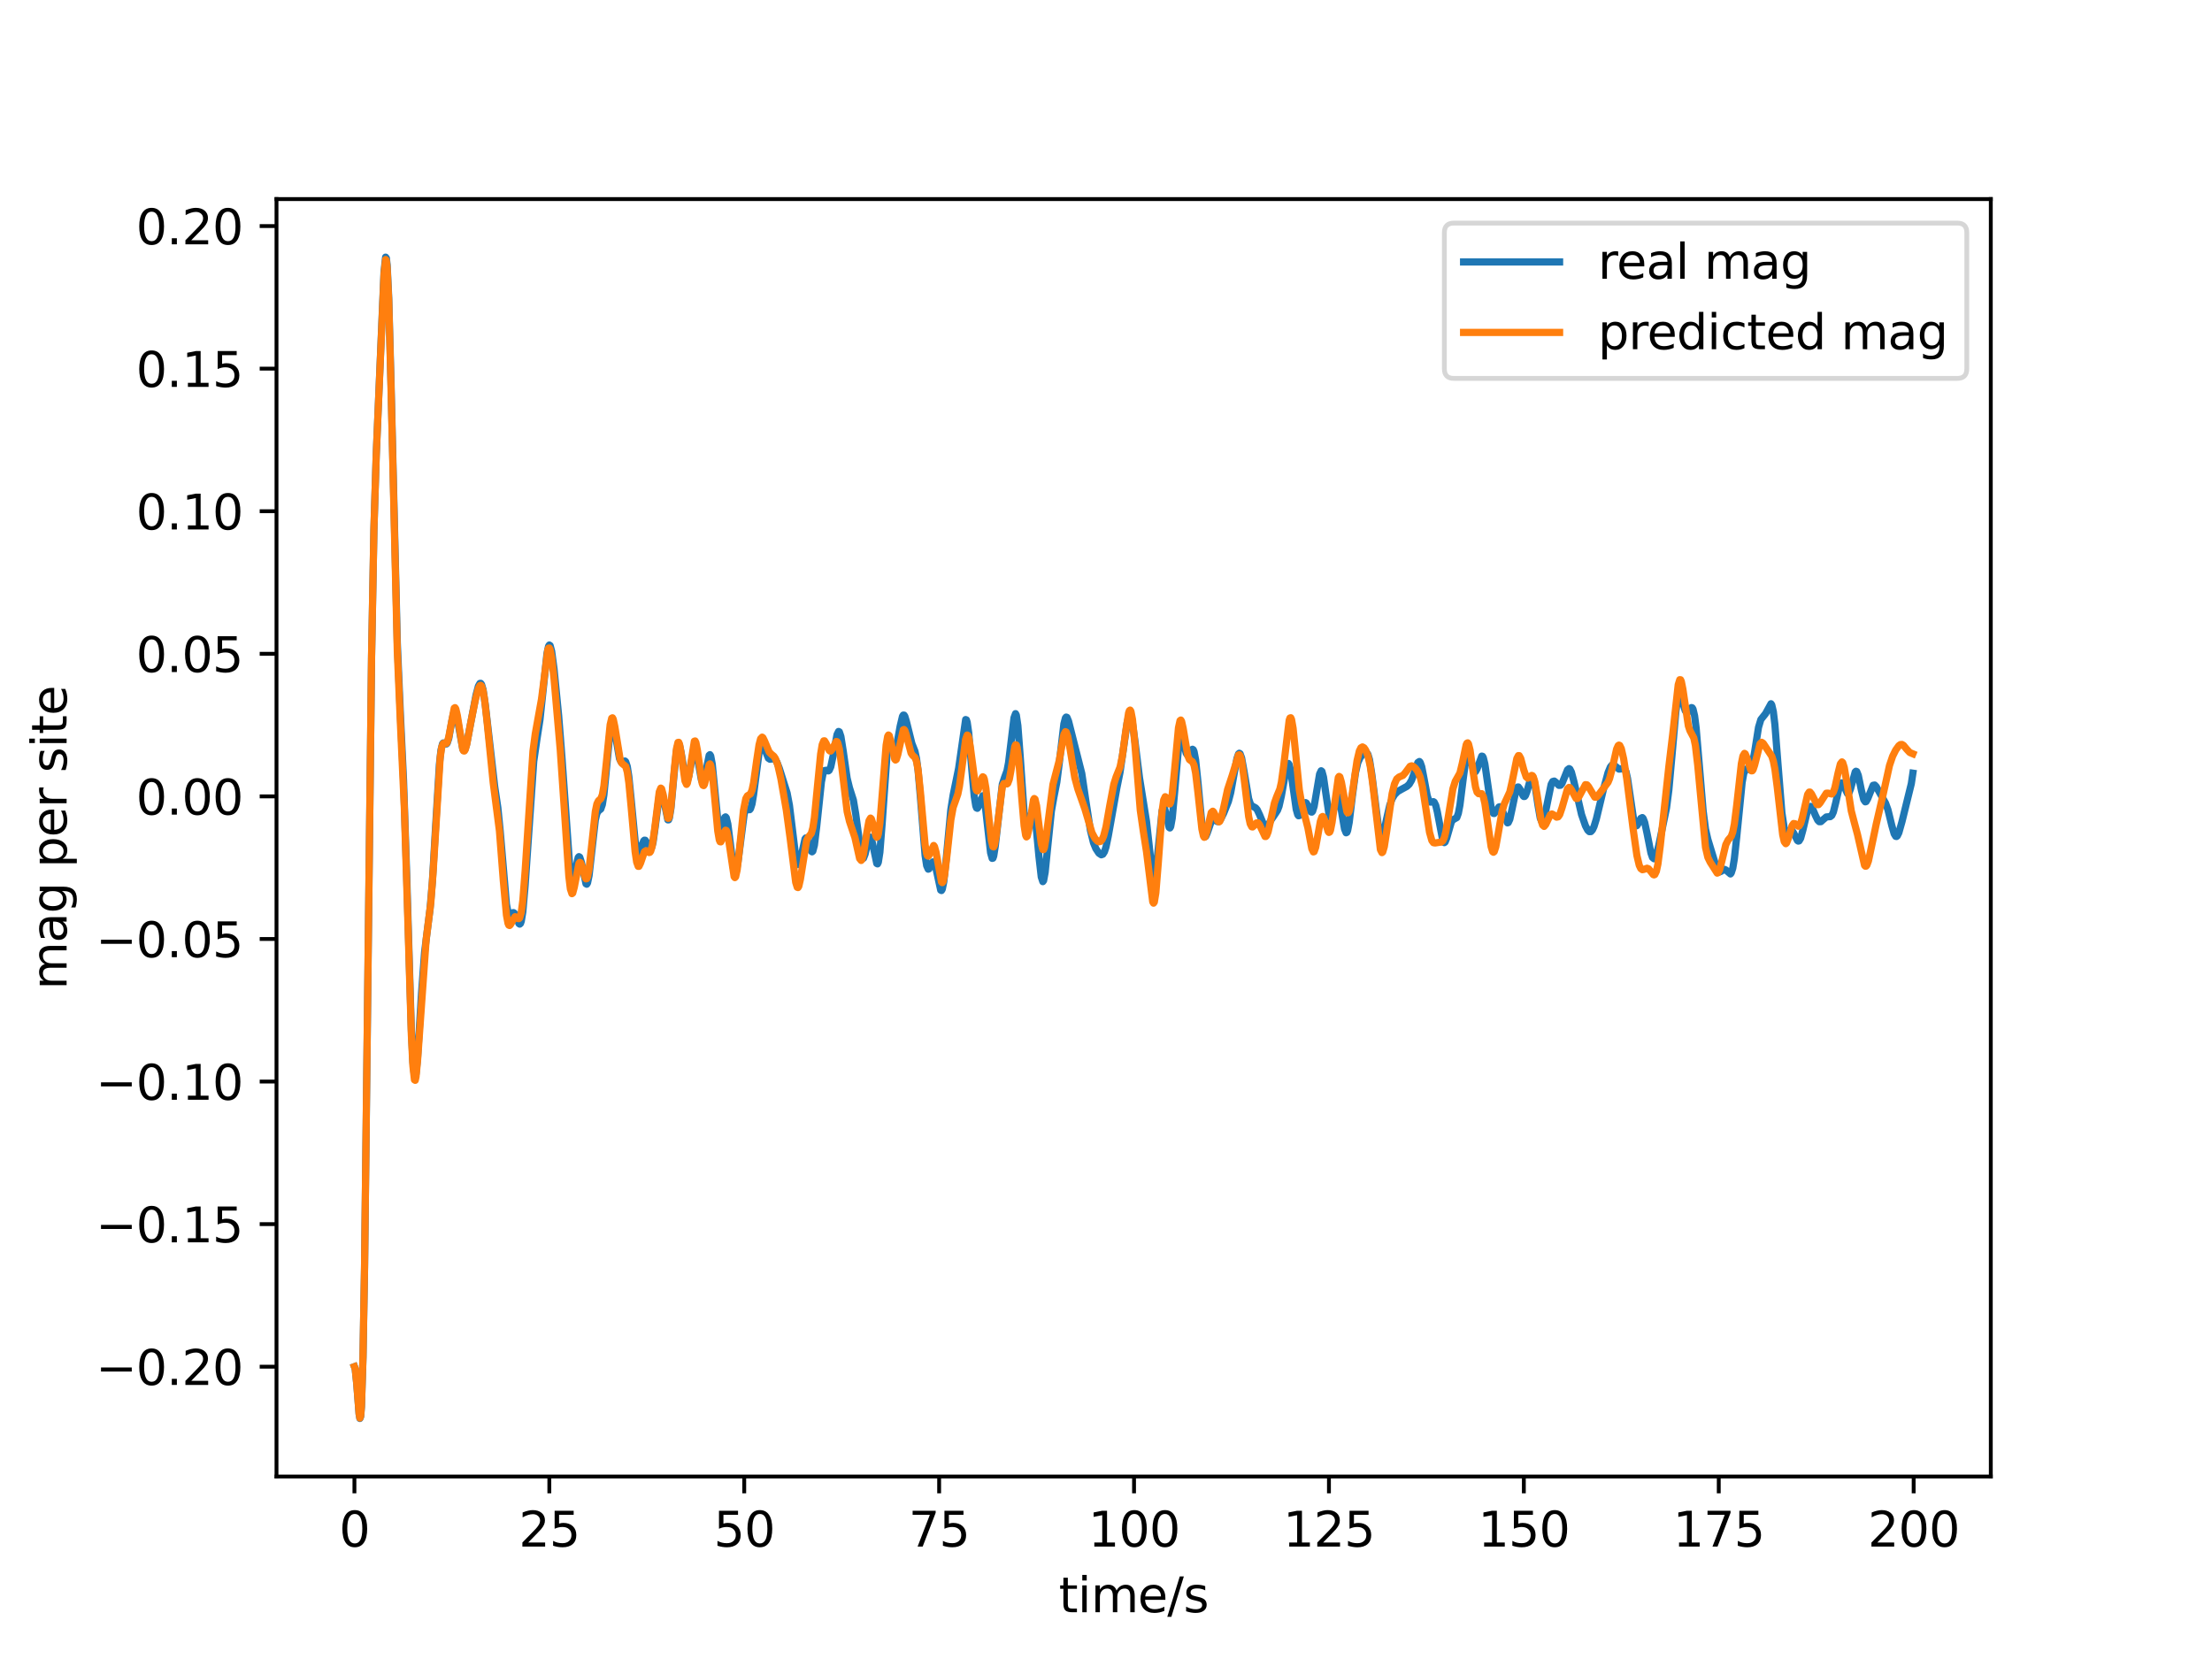 <?xml version="1.0" encoding="utf-8" standalone="no"?>
<!DOCTYPE svg PUBLIC "-//W3C//DTD SVG 1.1//EN"
  "http://www.w3.org/Graphics/SVG/1.1/DTD/svg11.dtd">
<svg xmlns:xlink="http://www.w3.org/1999/xlink" width="460.8pt" height="345.6pt" viewBox="0 0 460.8 345.6" xmlns="http://www.w3.org/2000/svg" version="1.1">
 <defs>
  <style type="text/css">*{stroke-linejoin: round; stroke-linecap: butt}</style>
 </defs>
 <g id="figure_1">
  <g id="patch_1">
   <path d="M 0 345.6 
L 460.8 345.6 
L 460.8 0 
L 0 0 
z
" style="fill: #ffffff"/>
  </g>
  <g id="axes_1">
   <g id="patch_2">
    <path d="M 57.6 307.584 
L 414.72 307.584 
L 414.72 41.472 
L 57.6 41.472 
z
" style="fill: #ffffff"/>
   </g>
   <g id="matplotlib.axis_1">
    <g id="xtick_1">
     <g id="line2d_1">
      <defs>
       <path id="mcef6d8ab98" d="M 0 0 
L 0 3.5 
" style="stroke: #000000; stroke-width: 0.8"/>
      </defs>
      <g>
       <use xlink:href="#mcef6d8ab98" x="73.833" y="307.584" style="stroke: #000000; stroke-width: 0.8"/>
      </g>
     </g>
     <g id="text_1">
      <!-- 0 -->
      <g transform="translate(70.651 322.182) scale(0.1 -0.1)">
       <defs>
        <path id="DejaVuSans-30" d="M 2034 4250 
Q 1547 4250 1301 3770 
Q 1056 3291 1056 2328 
Q 1056 1369 1301 889 
Q 1547 409 2034 409 
Q 2525 409 2770 889 
Q 3016 1369 3016 2328 
Q 3016 3291 2770 3770 
Q 2525 4250 2034 4250 
z
M 2034 4750 
Q 2819 4750 3233 4129 
Q 3647 3509 3647 2328 
Q 3647 1150 3233 529 
Q 2819 -91 2034 -91 
Q 1250 -91 836 529 
Q 422 1150 422 2328 
Q 422 3509 836 4129 
Q 1250 4750 2034 4750 
z
" transform="scale(0.016)"/>
       </defs>
       <use xlink:href="#DejaVuSans-30"/>
      </g>
     </g>
    </g>
    <g id="xtick_2">
     <g id="line2d_2">
      <g>
       <use xlink:href="#mcef6d8ab98" x="114.435" y="307.584" style="stroke: #000000; stroke-width: 0.8"/>
      </g>
     </g>
     <g id="text_2">
      <!-- 25 -->
      <g transform="translate(108.072 322.182) scale(0.1 -0.1)">
       <defs>
        <path id="DejaVuSans-32" d="M 1228 531 
L 3431 531 
L 3431 0 
L 469 0 
L 469 531 
Q 828 903 1448 1529 
Q 2069 2156 2228 2338 
Q 2531 2678 2651 2914 
Q 2772 3150 2772 3378 
Q 2772 3750 2511 3984 
Q 2250 4219 1831 4219 
Q 1534 4219 1204 4116 
Q 875 4013 500 3803 
L 500 4441 
Q 881 4594 1212 4672 
Q 1544 4750 1819 4750 
Q 2544 4750 2975 4387 
Q 3406 4025 3406 3419 
Q 3406 3131 3298 2873 
Q 3191 2616 2906 2266 
Q 2828 2175 2409 1742 
Q 1991 1309 1228 531 
z
" transform="scale(0.016)"/>
        <path id="DejaVuSans-35" d="M 691 4666 
L 3169 4666 
L 3169 4134 
L 1269 4134 
L 1269 2991 
Q 1406 3038 1543 3061 
Q 1681 3084 1819 3084 
Q 2600 3084 3056 2656 
Q 3513 2228 3513 1497 
Q 3513 744 3044 326 
Q 2575 -91 1722 -91 
Q 1428 -91 1123 -41 
Q 819 9 494 109 
L 494 744 
Q 775 591 1075 516 
Q 1375 441 1709 441 
Q 2250 441 2565 725 
Q 2881 1009 2881 1497 
Q 2881 1984 2565 2268 
Q 2250 2553 1709 2553 
Q 1456 2553 1204 2497 
Q 953 2441 691 2322 
L 691 4666 
z
" transform="scale(0.016)"/>
       </defs>
       <use xlink:href="#DejaVuSans-32"/>
       <use xlink:href="#DejaVuSans-35" x="63.623"/>
      </g>
     </g>
    </g>
    <g id="xtick_3">
     <g id="line2d_3">
      <g>
       <use xlink:href="#mcef6d8ab98" x="155.037" y="307.584" style="stroke: #000000; stroke-width: 0.8"/>
      </g>
     </g>
     <g id="text_3">
      <!-- 50 -->
      <g transform="translate(148.674 322.182) scale(0.1 -0.1)">
       <use xlink:href="#DejaVuSans-35"/>
       <use xlink:href="#DejaVuSans-30" x="63.623"/>
      </g>
     </g>
    </g>
    <g id="xtick_4">
     <g id="line2d_4">
      <g>
       <use xlink:href="#mcef6d8ab98" x="195.639" y="307.584" style="stroke: #000000; stroke-width: 0.8"/>
      </g>
     </g>
     <g id="text_4">
      <!-- 75 -->
      <g transform="translate(189.277 322.182) scale(0.1 -0.1)">
       <defs>
        <path id="DejaVuSans-37" d="M 525 4666 
L 3525 4666 
L 3525 4397 
L 1831 0 
L 1172 0 
L 2766 4134 
L 525 4134 
L 525 4666 
z
" transform="scale(0.016)"/>
       </defs>
       <use xlink:href="#DejaVuSans-37"/>
       <use xlink:href="#DejaVuSans-35" x="63.623"/>
      </g>
     </g>
    </g>
    <g id="xtick_5">
     <g id="line2d_5">
      <g>
       <use xlink:href="#mcef6d8ab98" x="236.241" y="307.584" style="stroke: #000000; stroke-width: 0.8"/>
      </g>
     </g>
     <g id="text_5">
      <!-- 100 -->
      <g transform="translate(226.697 322.182) scale(0.1 -0.1)">
       <defs>
        <path id="DejaVuSans-31" d="M 794 531 
L 1825 531 
L 1825 4091 
L 703 3866 
L 703 4441 
L 1819 4666 
L 2450 4666 
L 2450 531 
L 3481 531 
L 3481 0 
L 794 0 
L 794 531 
z
" transform="scale(0.016)"/>
       </defs>
       <use xlink:href="#DejaVuSans-31"/>
       <use xlink:href="#DejaVuSans-30" x="63.623"/>
       <use xlink:href="#DejaVuSans-30" x="127.246"/>
      </g>
     </g>
    </g>
    <g id="xtick_6">
     <g id="line2d_6">
      <g>
       <use xlink:href="#mcef6d8ab98" x="276.843" y="307.584" style="stroke: #000000; stroke-width: 0.8"/>
      </g>
     </g>
     <g id="text_6">
      <!-- 125 -->
      <g transform="translate(267.3 322.182) scale(0.1 -0.1)">
       <use xlink:href="#DejaVuSans-31"/>
       <use xlink:href="#DejaVuSans-32" x="63.623"/>
       <use xlink:href="#DejaVuSans-35" x="127.246"/>
      </g>
     </g>
    </g>
    <g id="xtick_7">
     <g id="line2d_7">
      <g>
       <use xlink:href="#mcef6d8ab98" x="317.445" y="307.584" style="stroke: #000000; stroke-width: 0.8"/>
      </g>
     </g>
     <g id="text_7">
      <!-- 150 -->
      <g transform="translate(307.902 322.182) scale(0.1 -0.1)">
       <use xlink:href="#DejaVuSans-31"/>
       <use xlink:href="#DejaVuSans-35" x="63.623"/>
       <use xlink:href="#DejaVuSans-30" x="127.246"/>
      </g>
     </g>
    </g>
    <g id="xtick_8">
     <g id="line2d_8">
      <g>
       <use xlink:href="#mcef6d8ab98" x="358.048" y="307.584" style="stroke: #000000; stroke-width: 0.8"/>
      </g>
     </g>
     <g id="text_8">
      <!-- 175 -->
      <g transform="translate(348.504 322.182) scale(0.1 -0.1)">
       <use xlink:href="#DejaVuSans-31"/>
       <use xlink:href="#DejaVuSans-37" x="63.623"/>
       <use xlink:href="#DejaVuSans-35" x="127.246"/>
      </g>
     </g>
    </g>
    <g id="xtick_9">
     <g id="line2d_9">
      <g>
       <use xlink:href="#mcef6d8ab98" x="398.65" y="307.584" style="stroke: #000000; stroke-width: 0.8"/>
      </g>
     </g>
     <g id="text_9">
      <!-- 200 -->
      <g transform="translate(389.106 322.182) scale(0.1 -0.1)">
       <use xlink:href="#DejaVuSans-32"/>
       <use xlink:href="#DejaVuSans-30" x="63.623"/>
       <use xlink:href="#DejaVuSans-30" x="127.246"/>
      </g>
     </g>
    </g>
    <g id="text_10">
     <!-- time/s -->
     <g transform="translate(220.575 335.861) scale(0.1 -0.1)">
      <defs>
       <path id="DejaVuSans-74" d="M 1172 4494 
L 1172 3500 
L 2356 3500 
L 2356 3053 
L 1172 3053 
L 1172 1153 
Q 1172 725 1289 603 
Q 1406 481 1766 481 
L 2356 481 
L 2356 0 
L 1766 0 
Q 1100 0 847 248 
Q 594 497 594 1153 
L 594 3053 
L 172 3053 
L 172 3500 
L 594 3500 
L 594 4494 
L 1172 4494 
z
" transform="scale(0.016)"/>
       <path id="DejaVuSans-69" d="M 603 3500 
L 1178 3500 
L 1178 0 
L 603 0 
L 603 3500 
z
M 603 4863 
L 1178 4863 
L 1178 4134 
L 603 4134 
L 603 4863 
z
" transform="scale(0.016)"/>
       <path id="DejaVuSans-6d" d="M 3328 2828 
Q 3544 3216 3844 3400 
Q 4144 3584 4550 3584 
Q 5097 3584 5394 3201 
Q 5691 2819 5691 2113 
L 5691 0 
L 5113 0 
L 5113 2094 
Q 5113 2597 4934 2840 
Q 4756 3084 4391 3084 
Q 3944 3084 3684 2787 
Q 3425 2491 3425 1978 
L 3425 0 
L 2847 0 
L 2847 2094 
Q 2847 2600 2669 2842 
Q 2491 3084 2119 3084 
Q 1678 3084 1418 2786 
Q 1159 2488 1159 1978 
L 1159 0 
L 581 0 
L 581 3500 
L 1159 3500 
L 1159 2956 
Q 1356 3278 1631 3431 
Q 1906 3584 2284 3584 
Q 2666 3584 2933 3390 
Q 3200 3197 3328 2828 
z
" transform="scale(0.016)"/>
       <path id="DejaVuSans-65" d="M 3597 1894 
L 3597 1613 
L 953 1613 
Q 991 1019 1311 708 
Q 1631 397 2203 397 
Q 2534 397 2845 478 
Q 3156 559 3463 722 
L 3463 178 
Q 3153 47 2828 -22 
Q 2503 -91 2169 -91 
Q 1331 -91 842 396 
Q 353 884 353 1716 
Q 353 2575 817 3079 
Q 1281 3584 2069 3584 
Q 2775 3584 3186 3129 
Q 3597 2675 3597 1894 
z
M 3022 2063 
Q 3016 2534 2758 2815 
Q 2500 3097 2075 3097 
Q 1594 3097 1305 2825 
Q 1016 2553 972 2059 
L 3022 2063 
z
" transform="scale(0.016)"/>
       <path id="DejaVuSans-2f" d="M 1625 4666 
L 2156 4666 
L 531 -594 
L 0 -594 
L 1625 4666 
z
" transform="scale(0.016)"/>
       <path id="DejaVuSans-73" d="M 2834 3397 
L 2834 2853 
Q 2591 2978 2328 3040 
Q 2066 3103 1784 3103 
Q 1356 3103 1142 2972 
Q 928 2841 928 2578 
Q 928 2378 1081 2264 
Q 1234 2150 1697 2047 
L 1894 2003 
Q 2506 1872 2764 1633 
Q 3022 1394 3022 966 
Q 3022 478 2636 193 
Q 2250 -91 1575 -91 
Q 1294 -91 989 -36 
Q 684 19 347 128 
L 347 722 
Q 666 556 975 473 
Q 1284 391 1588 391 
Q 1994 391 2212 530 
Q 2431 669 2431 922 
Q 2431 1156 2273 1281 
Q 2116 1406 1581 1522 
L 1381 1569 
Q 847 1681 609 1914 
Q 372 2147 372 2553 
Q 372 3047 722 3315 
Q 1072 3584 1716 3584 
Q 2034 3584 2315 3537 
Q 2597 3491 2834 3397 
z
" transform="scale(0.016)"/>
      </defs>
      <use xlink:href="#DejaVuSans-74"/>
      <use xlink:href="#DejaVuSans-69" x="39.209"/>
      <use xlink:href="#DejaVuSans-6d" x="66.992"/>
      <use xlink:href="#DejaVuSans-65" x="164.404"/>
      <use xlink:href="#DejaVuSans-2f" x="225.928"/>
      <use xlink:href="#DejaVuSans-73" x="259.619"/>
     </g>
    </g>
   </g>
   <g id="matplotlib.axis_2">
    <g id="ytick_1">
     <g id="line2d_10">
      <defs>
       <path id="mfdb10398ef" d="M 0 0 
L -3.5 0 
" style="stroke: #000000; stroke-width: 0.8"/>
      </defs>
      <g>
       <use xlink:href="#mfdb10398ef" x="57.6" y="284.705" style="stroke: #000000; stroke-width: 0.8"/>
      </g>
     </g>
     <g id="text_11">
      <!-- −0.20 -->
      <g transform="translate(19.955 288.504) scale(0.1 -0.1)">
       <defs>
        <path id="DejaVuSans-2212" d="M 678 2272 
L 4684 2272 
L 4684 1741 
L 678 1741 
L 678 2272 
z
" transform="scale(0.016)"/>
        <path id="DejaVuSans-2e" d="M 684 794 
L 1344 794 
L 1344 0 
L 684 0 
L 684 794 
z
" transform="scale(0.016)"/>
       </defs>
       <use xlink:href="#DejaVuSans-2212"/>
       <use xlink:href="#DejaVuSans-30" x="83.789"/>
       <use xlink:href="#DejaVuSans-2e" x="147.412"/>
       <use xlink:href="#DejaVuSans-32" x="179.199"/>
       <use xlink:href="#DejaVuSans-30" x="242.822"/>
      </g>
     </g>
    </g>
    <g id="ytick_2">
     <g id="line2d_11">
      <g>
       <use xlink:href="#mfdb10398ef" x="57.6" y="255.004" style="stroke: #000000; stroke-width: 0.8"/>
      </g>
     </g>
     <g id="text_12">
      <!-- −0.15 -->
      <g transform="translate(19.955 258.803) scale(0.1 -0.1)">
       <use xlink:href="#DejaVuSans-2212"/>
       <use xlink:href="#DejaVuSans-30" x="83.789"/>
       <use xlink:href="#DejaVuSans-2e" x="147.412"/>
       <use xlink:href="#DejaVuSans-31" x="179.199"/>
       <use xlink:href="#DejaVuSans-35" x="242.822"/>
      </g>
     </g>
    </g>
    <g id="ytick_3">
     <g id="line2d_12">
      <g>
       <use xlink:href="#mfdb10398ef" x="57.6" y="225.303" style="stroke: #000000; stroke-width: 0.8"/>
      </g>
     </g>
     <g id="text_13">
      <!-- −0.10 -->
      <g transform="translate(19.955 229.102) scale(0.1 -0.1)">
       <use xlink:href="#DejaVuSans-2212"/>
       <use xlink:href="#DejaVuSans-30" x="83.789"/>
       <use xlink:href="#DejaVuSans-2e" x="147.412"/>
       <use xlink:href="#DejaVuSans-31" x="179.199"/>
       <use xlink:href="#DejaVuSans-30" x="242.822"/>
      </g>
     </g>
    </g>
    <g id="ytick_4">
     <g id="line2d_13">
      <g>
       <use xlink:href="#mfdb10398ef" x="57.6" y="195.602" style="stroke: #000000; stroke-width: 0.8"/>
      </g>
     </g>
     <g id="text_14">
      <!-- −0.05 -->
      <g transform="translate(19.955 199.401) scale(0.1 -0.1)">
       <use xlink:href="#DejaVuSans-2212"/>
       <use xlink:href="#DejaVuSans-30" x="83.789"/>
       <use xlink:href="#DejaVuSans-2e" x="147.412"/>
       <use xlink:href="#DejaVuSans-30" x="179.199"/>
       <use xlink:href="#DejaVuSans-35" x="242.822"/>
      </g>
     </g>
    </g>
    <g id="ytick_5">
     <g id="line2d_14">
      <g>
       <use xlink:href="#mfdb10398ef" x="57.6" y="165.901" style="stroke: #000000; stroke-width: 0.8"/>
      </g>
     </g>
     <g id="text_15">
      <!-- 0.00 -->
      <g transform="translate(28.334 169.7) scale(0.1 -0.1)">
       <use xlink:href="#DejaVuSans-30"/>
       <use xlink:href="#DejaVuSans-2e" x="63.623"/>
       <use xlink:href="#DejaVuSans-30" x="95.41"/>
       <use xlink:href="#DejaVuSans-30" x="159.033"/>
      </g>
     </g>
    </g>
    <g id="ytick_6">
     <g id="line2d_15">
      <g>
       <use xlink:href="#mfdb10398ef" x="57.6" y="136.2" style="stroke: #000000; stroke-width: 0.8"/>
      </g>
     </g>
     <g id="text_16">
      <!-- 0.05 -->
      <g transform="translate(28.334 139.999) scale(0.1 -0.1)">
       <use xlink:href="#DejaVuSans-30"/>
       <use xlink:href="#DejaVuSans-2e" x="63.623"/>
       <use xlink:href="#DejaVuSans-30" x="95.41"/>
       <use xlink:href="#DejaVuSans-35" x="159.033"/>
      </g>
     </g>
    </g>
    <g id="ytick_7">
     <g id="line2d_16">
      <g>
       <use xlink:href="#mfdb10398ef" x="57.6" y="106.499" style="stroke: #000000; stroke-width: 0.8"/>
      </g>
     </g>
     <g id="text_17">
      <!-- 0.10 -->
      <g transform="translate(28.334 110.298) scale(0.1 -0.1)">
       <use xlink:href="#DejaVuSans-30"/>
       <use xlink:href="#DejaVuSans-2e" x="63.623"/>
       <use xlink:href="#DejaVuSans-31" x="95.41"/>
       <use xlink:href="#DejaVuSans-30" x="159.033"/>
      </g>
     </g>
    </g>
    <g id="ytick_8">
     <g id="line2d_17">
      <g>
       <use xlink:href="#mfdb10398ef" x="57.6" y="76.798" style="stroke: #000000; stroke-width: 0.8"/>
      </g>
     </g>
     <g id="text_18">
      <!-- 0.15 -->
      <g transform="translate(28.334 80.597) scale(0.1 -0.1)">
       <use xlink:href="#DejaVuSans-30"/>
       <use xlink:href="#DejaVuSans-2e" x="63.623"/>
       <use xlink:href="#DejaVuSans-31" x="95.41"/>
       <use xlink:href="#DejaVuSans-35" x="159.033"/>
      </g>
     </g>
    </g>
    <g id="ytick_9">
     <g id="line2d_18">
      <g>
       <use xlink:href="#mfdb10398ef" x="57.6" y="47.097" style="stroke: #000000; stroke-width: 0.8"/>
      </g>
     </g>
     <g id="text_19">
      <!-- 0.20 -->
      <g transform="translate(28.334 50.897) scale(0.1 -0.1)">
       <use xlink:href="#DejaVuSans-30"/>
       <use xlink:href="#DejaVuSans-2e" x="63.623"/>
       <use xlink:href="#DejaVuSans-32" x="95.41"/>
       <use xlink:href="#DejaVuSans-30" x="159.033"/>
      </g>
     </g>
    </g>
    <g id="text_20">
     <!-- mag per site -->
     <g transform="translate(13.875 206.151) rotate(-90) scale(0.1 -0.1)">
      <defs>
       <path id="DejaVuSans-61" d="M 2194 1759 
Q 1497 1759 1228 1600 
Q 959 1441 959 1056 
Q 959 750 1161 570 
Q 1363 391 1709 391 
Q 2188 391 2477 730 
Q 2766 1069 2766 1631 
L 2766 1759 
L 2194 1759 
z
M 3341 1997 
L 3341 0 
L 2766 0 
L 2766 531 
Q 2569 213 2275 61 
Q 1981 -91 1556 -91 
Q 1019 -91 701 211 
Q 384 513 384 1019 
Q 384 1609 779 1909 
Q 1175 2209 1959 2209 
L 2766 2209 
L 2766 2266 
Q 2766 2663 2505 2880 
Q 2244 3097 1772 3097 
Q 1472 3097 1187 3025 
Q 903 2953 641 2809 
L 641 3341 
Q 956 3463 1253 3523 
Q 1550 3584 1831 3584 
Q 2591 3584 2966 3190 
Q 3341 2797 3341 1997 
z
" transform="scale(0.016)"/>
       <path id="DejaVuSans-67" d="M 2906 1791 
Q 2906 2416 2648 2759 
Q 2391 3103 1925 3103 
Q 1463 3103 1205 2759 
Q 947 2416 947 1791 
Q 947 1169 1205 825 
Q 1463 481 1925 481 
Q 2391 481 2648 825 
Q 2906 1169 2906 1791 
z
M 3481 434 
Q 3481 -459 3084 -895 
Q 2688 -1331 1869 -1331 
Q 1566 -1331 1297 -1286 
Q 1028 -1241 775 -1147 
L 775 -588 
Q 1028 -725 1275 -790 
Q 1522 -856 1778 -856 
Q 2344 -856 2625 -561 
Q 2906 -266 2906 331 
L 2906 616 
Q 2728 306 2450 153 
Q 2172 0 1784 0 
Q 1141 0 747 490 
Q 353 981 353 1791 
Q 353 2603 747 3093 
Q 1141 3584 1784 3584 
Q 2172 3584 2450 3431 
Q 2728 3278 2906 2969 
L 2906 3500 
L 3481 3500 
L 3481 434 
z
" transform="scale(0.016)"/>
       <path id="DejaVuSans-20" transform="scale(0.016)"/>
       <path id="DejaVuSans-70" d="M 1159 525 
L 1159 -1331 
L 581 -1331 
L 581 3500 
L 1159 3500 
L 1159 2969 
Q 1341 3281 1617 3432 
Q 1894 3584 2278 3584 
Q 2916 3584 3314 3078 
Q 3713 2572 3713 1747 
Q 3713 922 3314 415 
Q 2916 -91 2278 -91 
Q 1894 -91 1617 61 
Q 1341 213 1159 525 
z
M 3116 1747 
Q 3116 2381 2855 2742 
Q 2594 3103 2138 3103 
Q 1681 3103 1420 2742 
Q 1159 2381 1159 1747 
Q 1159 1113 1420 752 
Q 1681 391 2138 391 
Q 2594 391 2855 752 
Q 3116 1113 3116 1747 
z
" transform="scale(0.016)"/>
       <path id="DejaVuSans-72" d="M 2631 2963 
Q 2534 3019 2420 3045 
Q 2306 3072 2169 3072 
Q 1681 3072 1420 2755 
Q 1159 2438 1159 1844 
L 1159 0 
L 581 0 
L 581 3500 
L 1159 3500 
L 1159 2956 
Q 1341 3275 1631 3429 
Q 1922 3584 2338 3584 
Q 2397 3584 2469 3576 
Q 2541 3569 2628 3553 
L 2631 2963 
z
" transform="scale(0.016)"/>
      </defs>
      <use xlink:href="#DejaVuSans-6d"/>
      <use xlink:href="#DejaVuSans-61" x="97.412"/>
      <use xlink:href="#DejaVuSans-67" x="158.691"/>
      <use xlink:href="#DejaVuSans-20" x="222.168"/>
      <use xlink:href="#DejaVuSans-70" x="253.955"/>
      <use xlink:href="#DejaVuSans-65" x="317.432"/>
      <use xlink:href="#DejaVuSans-72" x="378.955"/>
      <use xlink:href="#DejaVuSans-20" x="420.068"/>
      <use xlink:href="#DejaVuSans-73" x="451.855"/>
      <use xlink:href="#DejaVuSans-69" x="503.955"/>
      <use xlink:href="#DejaVuSans-74" x="531.738"/>
      <use xlink:href="#DejaVuSans-65" x="570.947"/>
     </g>
    </g>
   </g>
   <g id="line2d_19">
    <path d="M 73.833 284.705 
L 73.995 285.145 
L 74.32 288.3 
L 74.807 294.574 
L 74.97 295.488 
L 75.132 295.099 
L 75.294 293.036 
L 75.619 282.855 
L 75.944 264.084 
L 76.594 207.449 
L 77.406 136.862 
L 77.893 110.341 
L 78.38 94.674 
L 80.004 56.577 
L 80.329 53.568 
L 80.491 53.779 
L 80.654 55.266 
L 80.979 62.072 
L 81.466 80.168 
L 82.765 133.887 
L 83.415 148.87 
L 84.064 162.512 
L 84.714 182.083 
L 85.689 214.557 
L 86.013 221.172 
L 86.338 224.199 
L 86.501 224.362 
L 86.663 223.708 
L 86.988 220.397 
L 87.8 207.014 
L 88.449 198.356 
L 89.099 193.155 
L 89.586 189.367 
L 90.074 183.663 
L 90.723 172.544 
L 91.535 159.217 
L 91.86 156.267 
L 92.185 154.947 
L 92.347 154.763 
L 92.672 154.885 
L 92.997 154.982 
L 93.159 154.811 
L 93.484 153.834 
L 94.134 150.16 
L 94.459 148.66 
L 94.621 148.272 
L 94.783 148.188 
L 94.946 148.42 
L 95.271 149.737 
L 96.408 156.09 
L 96.57 156.33 
L 96.732 156.318 
L 96.895 156.07 
L 97.22 154.993 
L 97.869 151.6 
L 99.168 144.765 
L 99.656 142.938 
L 99.98 142.362 
L 100.143 142.35 
L 100.305 142.553 
L 100.63 143.651 
L 101.117 146.96 
L 103.066 163.948 
L 103.716 168.294 
L 104.203 173.163 
L 105.502 188.367 
L 105.827 190.05 
L 106.152 190.593 
L 106.477 190.432 
L 106.802 190.144 
L 106.964 190.111 
L 107.126 190.203 
L 107.451 190.778 
L 108.101 192.397 
L 108.263 192.511 
L 108.426 192.368 
L 108.588 191.913 
L 108.913 189.941 
L 109.4 184.372 
L 111.187 158.614 
L 111.836 154.103 
L 112.486 149.916 
L 113.136 143.813 
L 113.948 136.123 
L 114.272 134.611 
L 114.435 134.368 
L 114.597 134.478 
L 114.922 135.676 
L 115.409 139.3 
L 116.384 149.152 
L 117.033 157.368 
L 118.82 182.478 
L 119.145 183.435 
L 119.307 183.323 
L 119.632 182.22 
L 120.444 178.638 
L 120.606 178.456 
L 120.769 178.559 
L 121.094 179.561 
L 122.068 184.1 
L 122.23 184.195 
L 122.393 183.94 
L 122.718 182.376 
L 123.205 178.045 
L 124.017 170.842 
L 124.342 169.451 
L 124.667 168.915 
L 125.154 168.539 
L 125.479 167.608 
L 125.803 165.595 
L 126.291 160.647 
L 127.103 152.224 
L 127.428 150.83 
L 127.59 150.729 
L 127.752 151.002 
L 128.077 152.441 
L 129.052 158.041 
L 129.376 158.702 
L 129.701 158.717 
L 130.188 158.533 
L 130.351 158.694 
L 130.676 159.693 
L 131.001 161.761 
L 131.488 166.595 
L 132.3 175.1 
L 132.625 177.022 
L 132.949 177.702 
L 133.112 177.627 
L 133.437 176.91 
L 134.086 175.176 
L 134.249 175.023 
L 134.411 175.037 
L 134.736 175.502 
L 135.386 176.822 
L 135.548 176.863 
L 135.71 176.676 
L 136.035 175.523 
L 136.522 172.045 
L 137.334 165.787 
L 137.659 164.91 
L 137.822 164.987 
L 138.146 166.065 
L 139.121 170.793 
L 139.283 170.789 
L 139.446 170.384 
L 139.771 168.381 
L 140.42 161.317 
L 140.907 156.565 
L 141.232 155.064 
L 141.395 154.938 
L 141.557 155.212 
L 141.882 156.747 
L 142.856 162.588 
L 143.019 162.821 
L 143.181 162.724 
L 143.506 161.63 
L 144.48 156.337 
L 144.643 156.041 
L 144.805 156.057 
L 144.968 156.385 
L 145.292 157.834 
L 146.104 162.436 
L 146.267 162.829 
L 146.429 162.911 
L 146.592 162.674 
L 146.917 161.383 
L 147.729 157.347 
L 147.891 157.209 
L 148.053 157.467 
L 148.378 159.207 
L 148.865 164.124 
L 149.515 170.715 
L 149.84 172.308 
L 150.002 172.554 
L 150.165 172.477 
L 150.49 171.655 
L 150.977 170.276 
L 151.139 170.169 
L 151.302 170.354 
L 151.626 171.673 
L 152.114 175.529 
L 152.763 180.736 
L 153.088 181.801 
L 153.25 181.774 
L 153.413 181.369 
L 153.738 179.563 
L 155.037 169.511 
L 155.362 168.69 
L 155.687 168.586 
L 156.174 168.675 
L 156.336 168.489 
L 156.661 167.478 
L 156.986 165.526 
L 158.285 155.593 
L 158.61 154.907 
L 158.772 154.933 
L 159.097 155.526 
L 160.072 157.953 
L 160.396 158.166 
L 160.884 158.09 
L 161.208 158.076 
L 161.533 158.291 
L 161.858 158.805 
L 162.345 160.055 
L 163.969 165.199 
L 164.457 167.779 
L 165.106 173.035 
L 165.756 178.369 
L 166.081 179.837 
L 166.243 180.11 
L 166.406 180.064 
L 166.73 179.134 
L 167.705 174.75 
L 167.867 174.556 
L 168.03 174.609 
L 168.354 175.331 
L 169.004 177.317 
L 169.167 177.449 
L 169.329 177.303 
L 169.654 176.071 
L 170.141 172.128 
L 171.115 162.891 
L 171.44 161.237 
L 171.765 160.523 
L 172.09 160.462 
L 172.577 160.592 
L 172.739 160.467 
L 173.064 159.744 
L 173.552 157.453 
L 174.364 153.028 
L 174.688 152.376 
L 174.851 152.454 
L 175.176 153.434 
L 175.663 156.491 
L 176.475 162.128 
L 176.962 164.115 
L 177.774 166.664 
L 178.261 169.561 
L 179.398 178.007 
L 179.723 178.82 
L 179.885 178.784 
L 180.21 177.951 
L 181.022 174.629 
L 181.185 174.377 
L 181.347 174.393 
L 181.51 174.685 
L 181.834 175.996 
L 182.646 179.881 
L 182.809 179.965 
L 182.971 179.622 
L 183.296 177.539 
L 183.783 171.358 
L 184.758 157.566 
L 185.083 155.376 
L 185.407 154.706 
L 185.57 154.801 
L 186.382 156.01 
L 186.544 155.855 
L 186.869 154.877 
L 187.519 151.276 
L 188.006 149.223 
L 188.168 148.971 
L 188.331 148.972 
L 188.493 149.213 
L 188.818 150.281 
L 189.955 154.859 
L 190.604 156.509 
L 190.929 158.03 
L 191.254 160.519 
L 191.741 166.117 
L 192.716 178.231 
L 193.041 180.336 
L 193.365 181.063 
L 193.528 181.001 
L 193.853 180.39 
L 194.34 179.542 
L 194.502 179.569 
L 194.665 179.818 
L 194.989 180.961 
L 195.964 185.43 
L 196.126 185.515 
L 196.289 185.253 
L 196.614 183.657 
L 197.101 179.063 
L 198.075 168.672 
L 198.562 165.594 
L 199.699 160.053 
L 201.161 149.897 
L 201.323 149.965 
L 201.486 150.472 
L 201.811 152.744 
L 202.46 160.491 
L 202.947 165.872 
L 203.272 167.886 
L 203.435 168.316 
L 203.597 168.387 
L 203.76 168.157 
L 204.734 165.763 
L 204.896 166.054 
L 205.221 167.64 
L 205.708 171.95 
L 206.358 177.651 
L 206.683 178.815 
L 206.845 178.78 
L 207.008 178.327 
L 207.332 176.298 
L 208.794 163.397 
L 209.281 161.91 
L 209.769 160.578 
L 210.093 158.904 
L 210.581 154.91 
L 211.23 149.533 
L 211.555 148.663 
L 211.718 148.971 
L 212.042 151.165 
L 212.53 157.623 
L 213.342 169.315 
L 213.666 171.745 
L 213.829 172.28 
L 213.991 172.395 
L 214.154 172.152 
L 214.478 170.959 
L 214.966 169.081 
L 215.128 168.858 
L 215.291 168.967 
L 215.453 169.448 
L 215.778 171.519 
L 216.427 178.405 
L 216.915 182.692 
L 217.239 183.661 
L 217.402 183.443 
L 217.727 181.694 
L 218.214 176.86 
L 219.026 168.963 
L 219.513 166.229 
L 220.163 162.919 
L 220.65 159.091 
L 221.624 150.806 
L 221.949 149.569 
L 222.112 149.376 
L 222.274 149.446 
L 222.599 150.232 
L 225.36 161.148 
L 226.172 166.614 
L 227.146 172.952 
L 227.796 175.583 
L 228.283 176.773 
L 228.933 177.751 
L 229.42 178.07 
L 229.745 177.953 
L 230.07 177.445 
L 230.394 176.465 
L 230.882 174.127 
L 232.668 164.113 
L 233.318 160.894 
L 233.967 156.445 
L 234.78 150.666 
L 235.104 149.347 
L 235.267 149.059 
L 235.429 149.045 
L 235.592 149.314 
L 235.916 150.655 
L 236.404 154.2 
L 237.378 162.026 
L 238.84 171.127 
L 240.139 182.878 
L 240.301 183.223 
L 240.464 183.105 
L 240.626 182.521 
L 240.951 180.11 
L 242.088 168.873 
L 242.413 168.109 
L 242.575 168.307 
L 242.9 169.548 
L 243.55 172.361 
L 243.712 172.483 
L 243.874 172.214 
L 244.199 170.423 
L 244.686 165.172 
L 245.498 155.867 
L 245.823 154.1 
L 245.986 153.784 
L 246.148 153.808 
L 246.473 154.622 
L 247.123 156.957 
L 247.447 157.368 
L 247.61 157.298 
L 247.935 156.775 
L 248.259 156.194 
L 248.422 156.083 
L 248.584 156.191 
L 248.747 156.577 
L 249.071 158.291 
L 249.559 162.958 
L 250.371 171.645 
L 250.696 173.61 
L 251.02 174.305 
L 251.183 174.232 
L 251.508 173.502 
L 252.32 171.115 
L 252.644 170.768 
L 252.969 170.802 
L 253.619 171.156 
L 253.944 171.071 
L 254.269 170.703 
L 254.918 169.399 
L 255.893 166.967 
L 256.38 165.113 
L 257.029 161.529 
L 257.679 157.996 
L 258.004 157.057 
L 258.166 156.914 
L 258.329 157.011 
L 258.654 157.904 
L 259.141 160.598 
L 260.115 166.376 
L 260.44 167.378 
L 260.765 167.874 
L 261.252 168.12 
L 261.577 168.3 
L 261.902 168.688 
L 262.389 169.721 
L 263.201 171.694 
L 263.526 172.105 
L 263.851 172.153 
L 264.175 171.865 
L 264.825 170.758 
L 265.637 169.561 
L 266.124 168.812 
L 266.449 167.959 
L 266.936 165.809 
L 268.073 159.474 
L 268.236 159.12 
L 268.398 159.044 
L 268.56 159.263 
L 268.885 160.556 
L 269.373 164.015 
L 270.022 168.593 
L 270.347 169.743 
L 270.509 169.94 
L 270.672 169.902 
L 270.997 169.283 
L 271.646 167.506 
L 271.971 167.201 
L 272.133 167.283 
L 272.458 167.836 
L 273.108 169.144 
L 273.27 169.178 
L 273.433 169.005 
L 273.758 167.985 
L 274.245 165.099 
L 274.894 161.245 
L 275.219 160.565 
L 275.382 160.692 
L 275.706 161.87 
L 276.194 165.267 
L 276.843 169.57 
L 277.168 170.329 
L 277.331 170.26 
L 277.655 169.359 
L 278.467 166.053 
L 278.63 165.851 
L 278.792 165.928 
L 279.117 166.92 
L 279.604 169.866 
L 280.091 172.702 
L 280.416 173.487 
L 280.579 173.407 
L 280.741 173.001 
L 281.066 171.307 
L 281.716 165.901 
L 282.365 161.013 
L 282.852 158.895 
L 283.34 157.827 
L 283.989 157.003 
L 284.477 156.669 
L 284.639 156.699 
L 284.964 157.136 
L 285.289 158.239 
L 285.776 161.317 
L 287.4 174.182 
L 287.725 174.652 
L 287.887 174.512 
L 288.212 173.621 
L 288.862 170.552 
L 289.511 167.746 
L 289.998 166.404 
L 290.486 165.573 
L 291.135 164.906 
L 291.947 164.438 
L 293.084 163.821 
L 293.571 163.365 
L 294.059 162.538 
L 294.546 161.195 
L 295.358 158.853 
L 295.683 158.632 
L 295.845 158.796 
L 296.17 159.708 
L 296.657 162.211 
L 297.307 165.716 
L 297.632 166.722 
L 297.956 167.092 
L 298.281 167.05 
L 298.606 167 
L 298.768 167.105 
L 299.093 167.77 
L 299.418 169.114 
L 300.555 175.11 
L 300.88 175.537 
L 301.042 175.415 
L 301.367 174.617 
L 302.341 171.238 
L 302.666 170.787 
L 303.478 170.322 
L 303.803 169.423 
L 304.128 167.721 
L 304.778 162.523 
L 305.265 158.891 
L 305.59 157.539 
L 305.752 157.279 
L 305.914 157.291 
L 306.239 157.979 
L 307.051 160.595 
L 307.214 160.773 
L 307.376 160.754 
L 307.701 160.172 
L 308.675 157.512 
L 308.838 157.551 
L 309 157.838 
L 309.325 159.153 
L 309.812 162.534 
L 310.624 168.164 
L 310.949 169.234 
L 311.112 169.448 
L 311.274 169.472 
L 311.599 169.109 
L 312.248 168.112 
L 312.411 168.062 
L 312.573 168.142 
L 312.898 168.687 
L 314.035 171.419 
L 314.197 171.365 
L 314.522 170.678 
L 315.009 168.453 
L 315.821 164.535 
L 316.146 163.953 
L 316.309 163.943 
L 316.633 164.383 
L 317.283 165.778 
L 317.445 165.929 
L 317.608 165.92 
L 317.77 165.738 
L 318.095 164.886 
L 318.907 161.98 
L 319.07 161.749 
L 319.232 161.753 
L 319.394 162.013 
L 319.719 163.281 
L 320.369 167.63 
L 320.856 170.413 
L 321.181 171.19 
L 321.343 171.185 
L 321.506 170.926 
L 321.83 169.768 
L 323.13 163.395 
L 323.455 162.799 
L 323.779 162.71 
L 324.104 162.962 
L 324.754 163.607 
L 325.079 163.589 
L 325.403 163.19 
L 325.891 161.989 
L 326.54 160.362 
L 326.865 160.115 
L 327.028 160.209 
L 327.352 160.841 
L 327.84 162.671 
L 329.464 169.678 
L 330.276 172.024 
L 330.763 172.944 
L 331.088 173.247 
L 331.413 173.236 
L 331.737 172.881 
L 332.062 172.184 
L 332.549 170.601 
L 334.011 164.501 
L 334.986 160.937 
L 335.473 159.769 
L 335.798 159.386 
L 336.122 159.34 
L 336.447 159.555 
L 337.259 160.219 
L 337.584 160.196 
L 338.234 159.987 
L 338.396 160.091 
L 338.721 160.747 
L 339.046 162.138 
L 339.533 165.441 
L 340.345 170.944 
L 340.67 171.913 
L 340.832 172.054 
L 340.995 171.994 
L 341.319 171.459 
L 341.807 170.477 
L 342.132 170.317 
L 342.294 170.481 
L 342.619 171.324 
L 343.106 173.586 
L 343.918 177.689 
L 344.243 178.625 
L 344.568 178.897 
L 344.73 178.774 
L 345.055 178.059 
L 345.542 176.152 
L 347.166 168.32 
L 347.653 164.567 
L 348.303 157.397 
L 349.115 148.2 
L 349.44 145.929 
L 349.765 144.895 
L 349.927 144.829 
L 350.09 145.017 
L 350.414 145.933 
L 351.064 148.074 
L 351.389 148.464 
L 351.551 148.427 
L 351.876 148.019 
L 352.363 147.4 
L 352.526 147.451 
L 352.688 147.728 
L 353.013 149.107 
L 353.338 151.649 
L 353.987 159.293 
L 354.799 168.966 
L 355.287 172.704 
L 355.774 174.837 
L 357.398 180.169 
L 357.885 181.389 
L 358.21 181.641 
L 358.535 181.517 
L 359.184 181.091 
L 359.509 181.214 
L 360.484 182.059 
L 360.646 181.866 
L 360.971 180.852 
L 361.296 178.904 
L 361.783 174.437 
L 362.92 162.994 
L 363.245 161.18 
L 363.569 160.304 
L 363.894 160.159 
L 364.544 160.376 
L 364.706 160.199 
L 365.031 159.298 
L 365.518 156.641 
L 366.33 151.518 
L 366.818 149.891 
L 367.305 149.28 
L 367.792 148.674 
L 368.929 146.603 
L 369.091 146.846 
L 369.416 148.242 
L 369.741 150.938 
L 370.391 159.223 
L 371.203 169.333 
L 371.69 172.518 
L 372.015 173.303 
L 372.177 173.395 
L 372.502 173.232 
L 372.989 172.886 
L 373.314 173.012 
L 373.639 173.508 
L 374.451 175.113 
L 374.613 175.215 
L 374.776 175.176 
L 375.1 174.644 
L 375.588 172.863 
L 376.562 168.734 
L 376.887 168.086 
L 377.212 167.982 
L 377.537 168.357 
L 378.186 169.869 
L 378.673 170.867 
L 378.998 171.179 
L 379.323 171.166 
L 379.81 170.734 
L 380.46 170.183 
L 380.947 170.142 
L 381.272 170.126 
L 381.597 169.867 
L 381.922 169.172 
L 382.409 167.243 
L 383.221 163.66 
L 383.546 163.09 
L 383.708 163.084 
L 384.033 163.548 
L 384.845 165.3 
L 385.007 165.333 
L 385.17 165.184 
L 385.495 164.358 
L 386.469 160.818 
L 386.631 160.662 
L 386.794 160.731 
L 387.119 161.525 
L 387.768 164.658 
L 388.256 166.591 
L 388.58 167.04 
L 388.743 166.985 
L 389.068 166.412 
L 390.204 163.593 
L 390.529 163.535 
L 390.854 163.871 
L 392.803 167.335 
L 393.29 168.669 
L 394.102 171.993 
L 394.589 173.696 
L 394.914 174.226 
L 395.077 174.26 
L 395.239 174.138 
L 395.564 173.479 
L 396.214 171.178 
L 398.162 163.252 
L 398.487 161.066 
L 398.487 161.066 
" clip-path="url(#pb3ccbe43e9)" style="fill: none; stroke: #1f77b4; stroke-width: 1.5; stroke-linecap: square"/>
   </g>
   <g id="line2d_20">
    <path d="M 73.833 284.705 
L 73.995 285.143 
L 74.32 288.283 
L 74.807 294.51 
L 74.97 295.401 
L 75.132 294.984 
L 75.294 292.888 
L 75.619 282.626 
L 75.944 263.765 
L 76.594 206.987 
L 77.406 136.455 
L 77.893 110.115 
L 78.38 94.7 
L 80.004 57.065 
L 80.329 54.063 
L 80.491 54.288 
L 80.654 55.802 
L 80.979 62.709 
L 81.466 81.088 
L 82.765 135.712 
L 83.415 150.742 
L 84.227 168.28 
L 84.877 189.06 
L 85.689 215.531 
L 86.013 222.043 
L 86.338 224.952 
L 86.501 225.05 
L 86.663 224.33 
L 86.988 220.894 
L 88.774 195.752 
L 89.749 188.024 
L 90.236 181.505 
L 91.698 157.802 
L 92.022 155.616 
L 92.347 154.857 
L 92.672 154.872 
L 92.997 154.859 
L 93.159 154.631 
L 93.484 153.531 
L 94.621 147.52 
L 94.783 147.415 
L 94.946 147.65 
L 95.271 149.052 
L 96.408 156.116 
L 96.57 156.419 
L 96.732 156.445 
L 96.895 156.213 
L 97.22 155.114 
L 98.032 150.723 
L 99.006 145.868 
L 99.656 143.422 
L 99.98 142.811 
L 100.143 142.759 
L 100.305 142.909 
L 100.63 143.891 
L 100.955 145.808 
L 101.442 150.16 
L 102.741 163.039 
L 104.041 173.094 
L 104.853 183.518 
L 105.502 190.629 
L 105.827 192.361 
L 105.99 192.724 
L 106.152 192.799 
L 106.314 192.649 
L 107.289 190.971 
L 107.614 191.1 
L 107.939 191.356 
L 108.101 191.365 
L 108.263 191.197 
L 108.588 190.07 
L 108.913 187.608 
L 109.4 181.379 
L 111.024 156.485 
L 111.511 152.828 
L 112.811 145.601 
L 114.11 135.404 
L 114.272 135.018 
L 114.435 134.988 
L 114.597 135.317 
L 114.922 136.978 
L 115.409 141.331 
L 116.709 156.207 
L 117.521 168.038 
L 118.495 182.524 
L 118.82 185.197 
L 119.145 186.17 
L 119.307 186.044 
L 119.632 184.832 
L 120.606 179.851 
L 120.769 179.646 
L 120.931 179.708 
L 121.256 180.508 
L 121.906 182.838 
L 122.068 183.079 
L 122.23 183.041 
L 122.393 182.684 
L 122.718 180.989 
L 123.205 176.542 
L 124.017 169.032 
L 124.342 167.478 
L 124.667 166.811 
L 125.154 166.39 
L 125.479 165.555 
L 125.803 163.718 
L 126.291 159.083 
L 127.103 150.974 
L 127.428 149.616 
L 127.59 149.531 
L 127.752 149.825 
L 128.077 151.35 
L 129.214 158.339 
L 129.539 159.006 
L 130.351 159.655 
L 130.676 160.844 
L 131.001 163.081 
L 131.488 168.202 
L 132.3 177.384 
L 132.625 179.583 
L 132.949 180.479 
L 133.112 180.473 
L 133.437 179.799 
L 134.249 177.427 
L 134.573 177.211 
L 134.898 177.401 
L 135.223 177.604 
L 135.386 177.557 
L 135.548 177.335 
L 135.873 176.217 
L 136.36 172.815 
L 137.334 164.962 
L 137.659 164.176 
L 137.822 164.311 
L 138.146 165.508 
L 139.121 170.459 
L 139.283 170.46 
L 139.446 170.049 
L 139.771 168.002 
L 140.42 160.8 
L 140.907 156.044 
L 141.232 154.66 
L 141.395 154.634 
L 141.557 155.034 
L 141.882 156.867 
L 142.694 162.703 
L 143.019 163.404 
L 143.181 163.179 
L 143.506 161.677 
L 144.643 154.407 
L 144.805 154.352 
L 144.968 154.681 
L 145.292 156.351 
L 146.267 163.166 
L 146.429 163.582 
L 146.592 163.655 
L 146.754 163.399 
L 147.079 162.127 
L 147.729 159.281 
L 147.891 159.129 
L 148.053 159.36 
L 148.378 161.048 
L 148.865 166.031 
L 149.515 173.085 
L 149.84 174.975 
L 150.002 175.352 
L 150.165 175.38 
L 150.49 174.668 
L 150.977 173.167 
L 151.139 172.953 
L 151.302 173.006 
L 151.464 173.362 
L 151.789 174.957 
L 152.926 182.613 
L 153.088 182.822 
L 153.25 182.643 
L 153.575 181.147 
L 154.063 176.761 
L 154.875 168.827 
L 155.362 166.366 
L 155.687 165.791 
L 156.336 165.381 
L 156.661 164.593 
L 156.986 163.058 
L 157.636 158.376 
L 158.123 155.145 
L 158.448 153.905 
L 158.772 153.56 
L 158.935 153.684 
L 159.26 154.338 
L 160.234 156.667 
L 160.721 157.147 
L 161.208 157.538 
L 161.533 158.023 
L 162.021 159.349 
L 162.67 162.227 
L 163.807 168.795 
L 164.619 174.769 
L 165.756 183.796 
L 166.081 184.841 
L 166.243 184.895 
L 166.406 184.627 
L 166.73 183.223 
L 168.03 175.113 
L 168.354 174.431 
L 169.004 173.629 
L 169.329 172.463 
L 169.654 170.327 
L 170.303 163.658 
L 170.953 157.08 
L 171.278 155.125 
L 171.603 154.332 
L 171.765 154.326 
L 172.09 154.854 
L 172.739 156.321 
L 172.902 156.46 
L 173.064 156.452 
L 173.389 156.025 
L 174.201 154.463 
L 174.364 154.503 
L 174.526 154.769 
L 174.851 156.045 
L 175.338 159.622 
L 176.475 169.073 
L 176.962 171.107 
L 178.099 174.498 
L 179.073 178.852 
L 179.398 179.252 
L 179.561 179.066 
L 179.885 177.912 
L 180.535 173.645 
L 181.022 170.979 
L 181.347 170.421 
L 181.51 170.571 
L 181.834 171.573 
L 182.484 174.198 
L 182.646 174.419 
L 182.809 174.294 
L 182.971 173.77 
L 183.296 171.465 
L 183.783 165.465 
L 184.595 155.232 
L 184.92 153.383 
L 185.083 153.113 
L 185.245 153.242 
L 185.57 154.417 
L 186.382 158.143 
L 186.544 158.325 
L 186.707 158.216 
L 187.031 157.199 
L 188.168 152.033 
L 188.331 151.975 
L 188.493 152.163 
L 188.818 153.148 
L 189.792 156.887 
L 190.117 157.358 
L 190.604 157.797 
L 190.929 158.625 
L 191.254 160.392 
L 191.741 165.016 
L 192.716 175.974 
L 193.041 177.85 
L 193.203 178.264 
L 193.365 178.356 
L 193.528 178.179 
L 194.502 176.128 
L 194.665 176.336 
L 194.989 177.509 
L 196.126 183.721 
L 196.289 183.873 
L 196.451 183.685 
L 196.776 182.299 
L 197.263 178.273 
L 198.075 170.822 
L 198.562 168.184 
L 199.05 166.827 
L 199.537 165.425 
L 199.862 163.825 
L 200.349 160.212 
L 201.161 154.024 
L 201.486 153.127 
L 201.648 153.222 
L 201.811 153.688 
L 202.135 155.601 
L 203.272 164.273 
L 203.435 164.682 
L 203.597 164.776 
L 203.76 164.586 
L 204.084 163.61 
L 204.572 162.01 
L 204.734 161.815 
L 204.896 161.912 
L 205.059 162.342 
L 205.384 164.217 
L 206.033 170.665 
L 206.52 175.031 
L 206.845 176.375 
L 207.008 176.43 
L 207.17 176.069 
L 207.495 174.242 
L 208.794 163.917 
L 209.119 163.222 
L 209.444 163.222 
L 209.769 163.312 
L 209.931 163.192 
L 210.256 162.342 
L 210.581 160.612 
L 211.393 155.526 
L 211.555 155.155 
L 211.718 155.2 
L 211.88 155.702 
L 212.205 158.059 
L 212.854 166.299 
L 213.342 172.011 
L 213.666 174.024 
L 213.829 174.344 
L 213.991 174.214 
L 214.316 172.815 
L 215.291 166.608 
L 215.453 166.349 
L 215.615 166.478 
L 215.94 167.864 
L 216.427 171.863 
L 216.915 175.762 
L 217.239 176.971 
L 217.402 176.98 
L 217.564 176.581 
L 217.889 174.702 
L 219.351 163.405 
L 220.65 158.46 
L 221.624 153.002 
L 221.949 152.42 
L 222.112 152.508 
L 222.436 153.408 
L 222.924 156.073 
L 223.898 161.992 
L 224.548 164.396 
L 226.009 168.535 
L 227.471 173.468 
L 228.121 174.692 
L 228.608 175.212 
L 228.933 175.355 
L 229.258 175.273 
L 229.582 174.895 
L 229.907 174.152 
L 230.394 172.286 
L 231.207 167.675 
L 232.019 163.384 
L 232.506 161.842 
L 233.318 159.819 
L 233.805 157.517 
L 234.455 152.731 
L 235.104 148.518 
L 235.267 148.047 
L 235.429 147.923 
L 235.592 148.179 
L 235.916 149.866 
L 236.404 154.908 
L 237.54 168.792 
L 238.19 173.287 
L 238.84 177.445 
L 240.139 187.885 
L 240.301 188.145 
L 240.464 187.92 
L 240.789 185.968 
L 241.276 179.977 
L 242.088 168.956 
L 242.413 166.654 
L 242.738 165.969 
L 242.9 166.107 
L 243.55 167.483 
L 243.712 167.474 
L 243.874 167.147 
L 244.199 165.4 
L 244.686 160.407 
L 245.498 151.597 
L 245.823 150.117 
L 245.986 149.995 
L 246.148 150.259 
L 246.473 151.71 
L 247.447 157.454 
L 247.772 158.234 
L 248.097 158.485 
L 248.422 158.698 
L 248.747 159.426 
L 249.071 161.053 
L 249.559 165.18 
L 250.371 172.677 
L 250.696 174.172 
L 250.858 174.427 
L 251.02 174.363 
L 251.345 173.442 
L 252.32 169.281 
L 252.644 168.99 
L 252.807 169.126 
L 253.132 169.79 
L 253.619 170.952 
L 253.944 171.22 
L 254.106 171.099 
L 254.431 170.326 
L 254.918 168.191 
L 255.73 164.466 
L 256.705 161.498 
L 258.004 157.271 
L 258.166 157.216 
L 258.329 157.398 
L 258.654 158.531 
L 259.141 161.961 
L 260.115 170.108 
L 260.44 171.612 
L 260.765 172.238 
L 260.927 172.275 
L 261.252 172 
L 261.739 171.431 
L 262.064 171.402 
L 262.389 171.811 
L 263.526 174.255 
L 263.688 174.261 
L 263.851 174.102 
L 264.175 173.287 
L 264.663 171.119 
L 265.475 167.302 
L 265.962 165.944 
L 266.612 164.384 
L 266.936 162.966 
L 267.424 159.455 
L 268.56 150.026 
L 268.723 149.573 
L 268.885 149.516 
L 269.048 149.863 
L 269.373 151.695 
L 269.86 156.442 
L 270.672 164.557 
L 271.159 167.369 
L 272.458 172.469 
L 273.27 176.796 
L 273.595 177.473 
L 273.758 177.415 
L 274.082 176.511 
L 274.57 173.799 
L 275.057 171.097 
L 275.382 170.176 
L 275.544 170.082 
L 275.706 170.228 
L 276.031 171.092 
L 276.681 173.235 
L 276.843 173.413 
L 277.006 173.326 
L 277.168 172.944 
L 277.493 171.307 
L 278.792 161.977 
L 278.955 161.741 
L 279.117 161.845 
L 279.442 162.956 
L 280.579 169.11 
L 280.741 169.337 
L 280.904 169.282 
L 281.066 168.95 
L 281.391 167.543 
L 282.04 162.95 
L 282.69 158.495 
L 283.177 156.441 
L 283.502 155.78 
L 283.827 155.595 
L 284.152 155.775 
L 284.477 156.241 
L 284.964 157.481 
L 285.451 159.644 
L 285.938 163.078 
L 287.562 176.997 
L 287.887 177.62 
L 288.05 177.481 
L 288.374 176.384 
L 288.862 173.276 
L 289.998 165.347 
L 290.486 163.333 
L 290.973 162.263 
L 291.46 161.862 
L 292.272 161.522 
L 292.759 160.961 
L 293.734 159.645 
L 294.059 159.532 
L 294.383 159.632 
L 294.871 160.058 
L 295.358 160.732 
L 295.845 161.88 
L 296.332 163.921 
L 296.982 168.108 
L 297.794 173.386 
L 298.281 175.108 
L 298.606 175.547 
L 298.931 175.611 
L 299.905 175.461 
L 300.23 175.431 
L 300.555 175.17 
L 300.88 174.468 
L 301.205 173.199 
L 301.854 169.233 
L 302.666 164.322 
L 303.153 162.78 
L 304.128 161.029 
L 304.615 159.035 
L 305.427 155.164 
L 305.59 154.821 
L 305.752 154.746 
L 305.914 154.964 
L 306.239 156.252 
L 306.889 160.902 
L 307.376 163.962 
L 307.701 165.028 
L 308.026 165.344 
L 308.675 165.336 
L 309 165.958 
L 309.325 167.36 
L 309.812 170.713 
L 310.624 176.375 
L 310.949 177.412 
L 311.112 177.54 
L 311.274 177.406 
L 311.599 176.429 
L 312.086 173.747 
L 312.898 169.068 
L 313.385 167.432 
L 314.522 164.97 
L 315.009 162.823 
L 315.984 158.012 
L 316.309 157.404 
L 316.471 157.406 
L 316.796 157.984 
L 317.445 160.418 
L 317.933 161.837 
L 318.257 162.111 
L 318.582 161.924 
L 319.07 161.531 
L 319.232 161.58 
L 319.394 161.793 
L 319.719 162.796 
L 320.206 165.595 
L 321.018 170.774 
L 321.343 171.871 
L 321.668 172.157 
L 321.993 171.775 
L 322.967 169.723 
L 323.292 169.563 
L 323.617 169.719 
L 324.267 170.229 
L 324.591 170.162 
L 324.916 169.698 
L 325.403 168.257 
L 326.54 164.321 
L 326.865 164.025 
L 327.028 164.082 
L 327.352 164.537 
L 328.327 166.339 
L 328.652 166.317 
L 328.976 165.882 
L 330.276 163.458 
L 330.601 163.499 
L 330.925 163.878 
L 332.225 166.069 
L 332.549 166.068 
L 332.874 165.763 
L 334.498 163.604 
L 334.986 162.959 
L 335.31 162.174 
L 335.798 160.33 
L 336.772 156.036 
L 337.097 155.323 
L 337.259 155.216 
L 337.422 155.286 
L 337.746 155.952 
L 338.234 158.071 
L 338.883 162.234 
L 340.183 172.503 
L 340.995 178.214 
L 341.482 180.26 
L 341.807 180.941 
L 342.132 181.172 
L 342.456 181.112 
L 343.106 180.869 
L 343.431 180.99 
L 343.918 181.572 
L 344.405 182.194 
L 344.568 182.256 
L 344.73 182.183 
L 345.055 181.501 
L 345.38 179.974 
L 345.867 176.151 
L 347.653 159.659 
L 348.465 152.875 
L 349.602 142.636 
L 349.927 141.59 
L 350.09 141.601 
L 350.252 141.962 
L 350.577 143.576 
L 351.714 151.215 
L 352.038 152.194 
L 352.85 153.727 
L 353.175 155.264 
L 353.663 159.386 
L 355.287 176.523 
L 355.774 178.6 
L 356.261 179.597 
L 357.723 181.885 
L 357.885 181.819 
L 358.21 181.231 
L 358.697 179.371 
L 359.509 175.971 
L 359.996 175.001 
L 360.646 174.235 
L 360.971 173.313 
L 361.296 171.66 
L 361.783 167.792 
L 362.757 159.079 
L 363.082 157.477 
L 363.407 156.938 
L 363.569 157.043 
L 363.894 157.822 
L 364.706 160.404 
L 364.869 160.584 
L 365.031 160.569 
L 365.194 160.355 
L 365.518 159.395 
L 366.655 154.939 
L 366.98 154.631 
L 367.305 154.841 
L 369.091 157.523 
L 369.416 158.546 
L 369.741 160.213 
L 370.228 163.963 
L 371.365 173.895 
L 371.69 175.339 
L 372.015 175.755 
L 372.177 175.604 
L 372.502 174.764 
L 373.314 171.999 
L 373.639 171.552 
L 373.964 171.604 
L 374.613 172.118 
L 374.776 172.073 
L 375.1 171.554 
L 375.425 170.445 
L 376.562 165.489 
L 376.887 165.005 
L 377.049 165.002 
L 377.374 165.393 
L 378.511 167.614 
L 378.836 167.619 
L 379.161 167.26 
L 380.46 165.236 
L 380.785 165.22 
L 381.597 165.406 
L 381.922 164.993 
L 382.246 164.06 
L 382.896 161.055 
L 383.383 159.121 
L 383.708 158.715 
L 383.871 158.866 
L 384.195 159.883 
L 384.683 162.762 
L 385.657 168.944 
L 386.307 171.432 
L 386.956 173.856 
L 388.418 180.256 
L 388.58 180.439 
L 388.743 180.433 
L 388.905 180.241 
L 389.23 179.355 
L 389.88 176.32 
L 390.854 171.679 
L 392.316 165.37 
L 393.615 159.47 
L 394.265 157.55 
L 394.914 156.241 
L 395.564 155.34 
L 395.889 155.107 
L 396.214 155.082 
L 396.538 155.274 
L 397.188 156.066 
L 397.838 156.761 
L 398.487 157.033 
L 398.487 157.033 
" clip-path="url(#pb3ccbe43e9)" style="fill: none; stroke: #ff7f0e; stroke-width: 1.5; stroke-linecap: square"/>
   </g>
   <g id="patch_3">
    <path d="M 57.6 307.584 
L 57.6 41.472 
" style="fill: none; stroke: #000000; stroke-width: 0.8; stroke-linejoin: miter; stroke-linecap: square"/>
   </g>
   <g id="patch_4">
    <path d="M 414.72 307.584 
L 414.72 41.472 
" style="fill: none; stroke: #000000; stroke-width: 0.8; stroke-linejoin: miter; stroke-linecap: square"/>
   </g>
   <g id="patch_5">
    <path d="M 57.6 307.584 
L 414.72 307.584 
" style="fill: none; stroke: #000000; stroke-width: 0.8; stroke-linejoin: miter; stroke-linecap: square"/>
   </g>
   <g id="patch_6">
    <path d="M 57.6 41.472 
L 414.72 41.472 
" style="fill: none; stroke: #000000; stroke-width: 0.8; stroke-linejoin: miter; stroke-linecap: square"/>
   </g>
   <g id="legend_1">
    <g id="patch_7">
     <path d="M 302.89 78.828 
L 407.72 78.828 
Q 409.72 78.828 409.72 76.828 
L 409.72 48.472 
Q 409.72 46.472 407.72 46.472 
L 302.89 46.472 
Q 300.89 46.472 300.89 48.472 
L 300.89 76.828 
Q 300.89 78.828 302.89 78.828 
z
" style="fill: #ffffff; opacity: 0.8; stroke: #cccccc; stroke-linejoin: miter"/>
    </g>
    <g id="line2d_21">
     <path d="M 304.89 54.57 
L 314.89 54.57 
L 324.89 54.57 
" style="fill: none; stroke: #1f77b4; stroke-width: 1.5; stroke-linecap: square"/>
    </g>
    <g id="text_21">
     <!-- real mag -->
     <g transform="translate(332.89 58.07) scale(0.1 -0.1)">
      <defs>
       <path id="DejaVuSans-6c" d="M 603 4863 
L 1178 4863 
L 1178 0 
L 603 0 
L 603 4863 
z
" transform="scale(0.016)"/>
      </defs>
      <use xlink:href="#DejaVuSans-72"/>
      <use xlink:href="#DejaVuSans-65" x="38.863"/>
      <use xlink:href="#DejaVuSans-61" x="100.387"/>
      <use xlink:href="#DejaVuSans-6c" x="161.666"/>
      <use xlink:href="#DejaVuSans-20" x="189.449"/>
      <use xlink:href="#DejaVuSans-6d" x="221.236"/>
      <use xlink:href="#DejaVuSans-61" x="318.648"/>
      <use xlink:href="#DejaVuSans-67" x="379.928"/>
     </g>
    </g>
    <g id="line2d_22">
     <path d="M 304.89 69.249 
L 314.89 69.249 
L 324.89 69.249 
" style="fill: none; stroke: #ff7f0e; stroke-width: 1.5; stroke-linecap: square"/>
    </g>
    <g id="text_22">
     <!-- predicted mag -->
     <g transform="translate(332.89 72.749) scale(0.1 -0.1)">
      <defs>
       <path id="DejaVuSans-64" d="M 2906 2969 
L 2906 4863 
L 3481 4863 
L 3481 0 
L 2906 0 
L 2906 525 
Q 2725 213 2448 61 
Q 2172 -91 1784 -91 
Q 1150 -91 751 415 
Q 353 922 353 1747 
Q 353 2572 751 3078 
Q 1150 3584 1784 3584 
Q 2172 3584 2448 3432 
Q 2725 3281 2906 2969 
z
M 947 1747 
Q 947 1113 1208 752 
Q 1469 391 1925 391 
Q 2381 391 2643 752 
Q 2906 1113 2906 1747 
Q 2906 2381 2643 2742 
Q 2381 3103 1925 3103 
Q 1469 3103 1208 2742 
Q 947 2381 947 1747 
z
" transform="scale(0.016)"/>
       <path id="DejaVuSans-63" d="M 3122 3366 
L 3122 2828 
Q 2878 2963 2633 3030 
Q 2388 3097 2138 3097 
Q 1578 3097 1268 2742 
Q 959 2388 959 1747 
Q 959 1106 1268 751 
Q 1578 397 2138 397 
Q 2388 397 2633 464 
Q 2878 531 3122 666 
L 3122 134 
Q 2881 22 2623 -34 
Q 2366 -91 2075 -91 
Q 1284 -91 818 406 
Q 353 903 353 1747 
Q 353 2603 823 3093 
Q 1294 3584 2113 3584 
Q 2378 3584 2631 3529 
Q 2884 3475 3122 3366 
z
" transform="scale(0.016)"/>
      </defs>
      <use xlink:href="#DejaVuSans-70"/>
      <use xlink:href="#DejaVuSans-72" x="63.477"/>
      <use xlink:href="#DejaVuSans-65" x="102.34"/>
      <use xlink:href="#DejaVuSans-64" x="163.863"/>
      <use xlink:href="#DejaVuSans-69" x="227.34"/>
      <use xlink:href="#DejaVuSans-63" x="255.123"/>
      <use xlink:href="#DejaVuSans-74" x="310.104"/>
      <use xlink:href="#DejaVuSans-65" x="349.312"/>
      <use xlink:href="#DejaVuSans-64" x="410.836"/>
      <use xlink:href="#DejaVuSans-20" x="474.312"/>
      <use xlink:href="#DejaVuSans-6d" x="506.1"/>
      <use xlink:href="#DejaVuSans-61" x="603.512"/>
      <use xlink:href="#DejaVuSans-67" x="664.791"/>
     </g>
    </g>
   </g>
  </g>
 </g>
 <defs>
  <clipPath id="pb3ccbe43e9">
   <rect x="57.6" y="41.472" width="357.12" height="266.112"/>
  </clipPath>
 </defs>
</svg>
